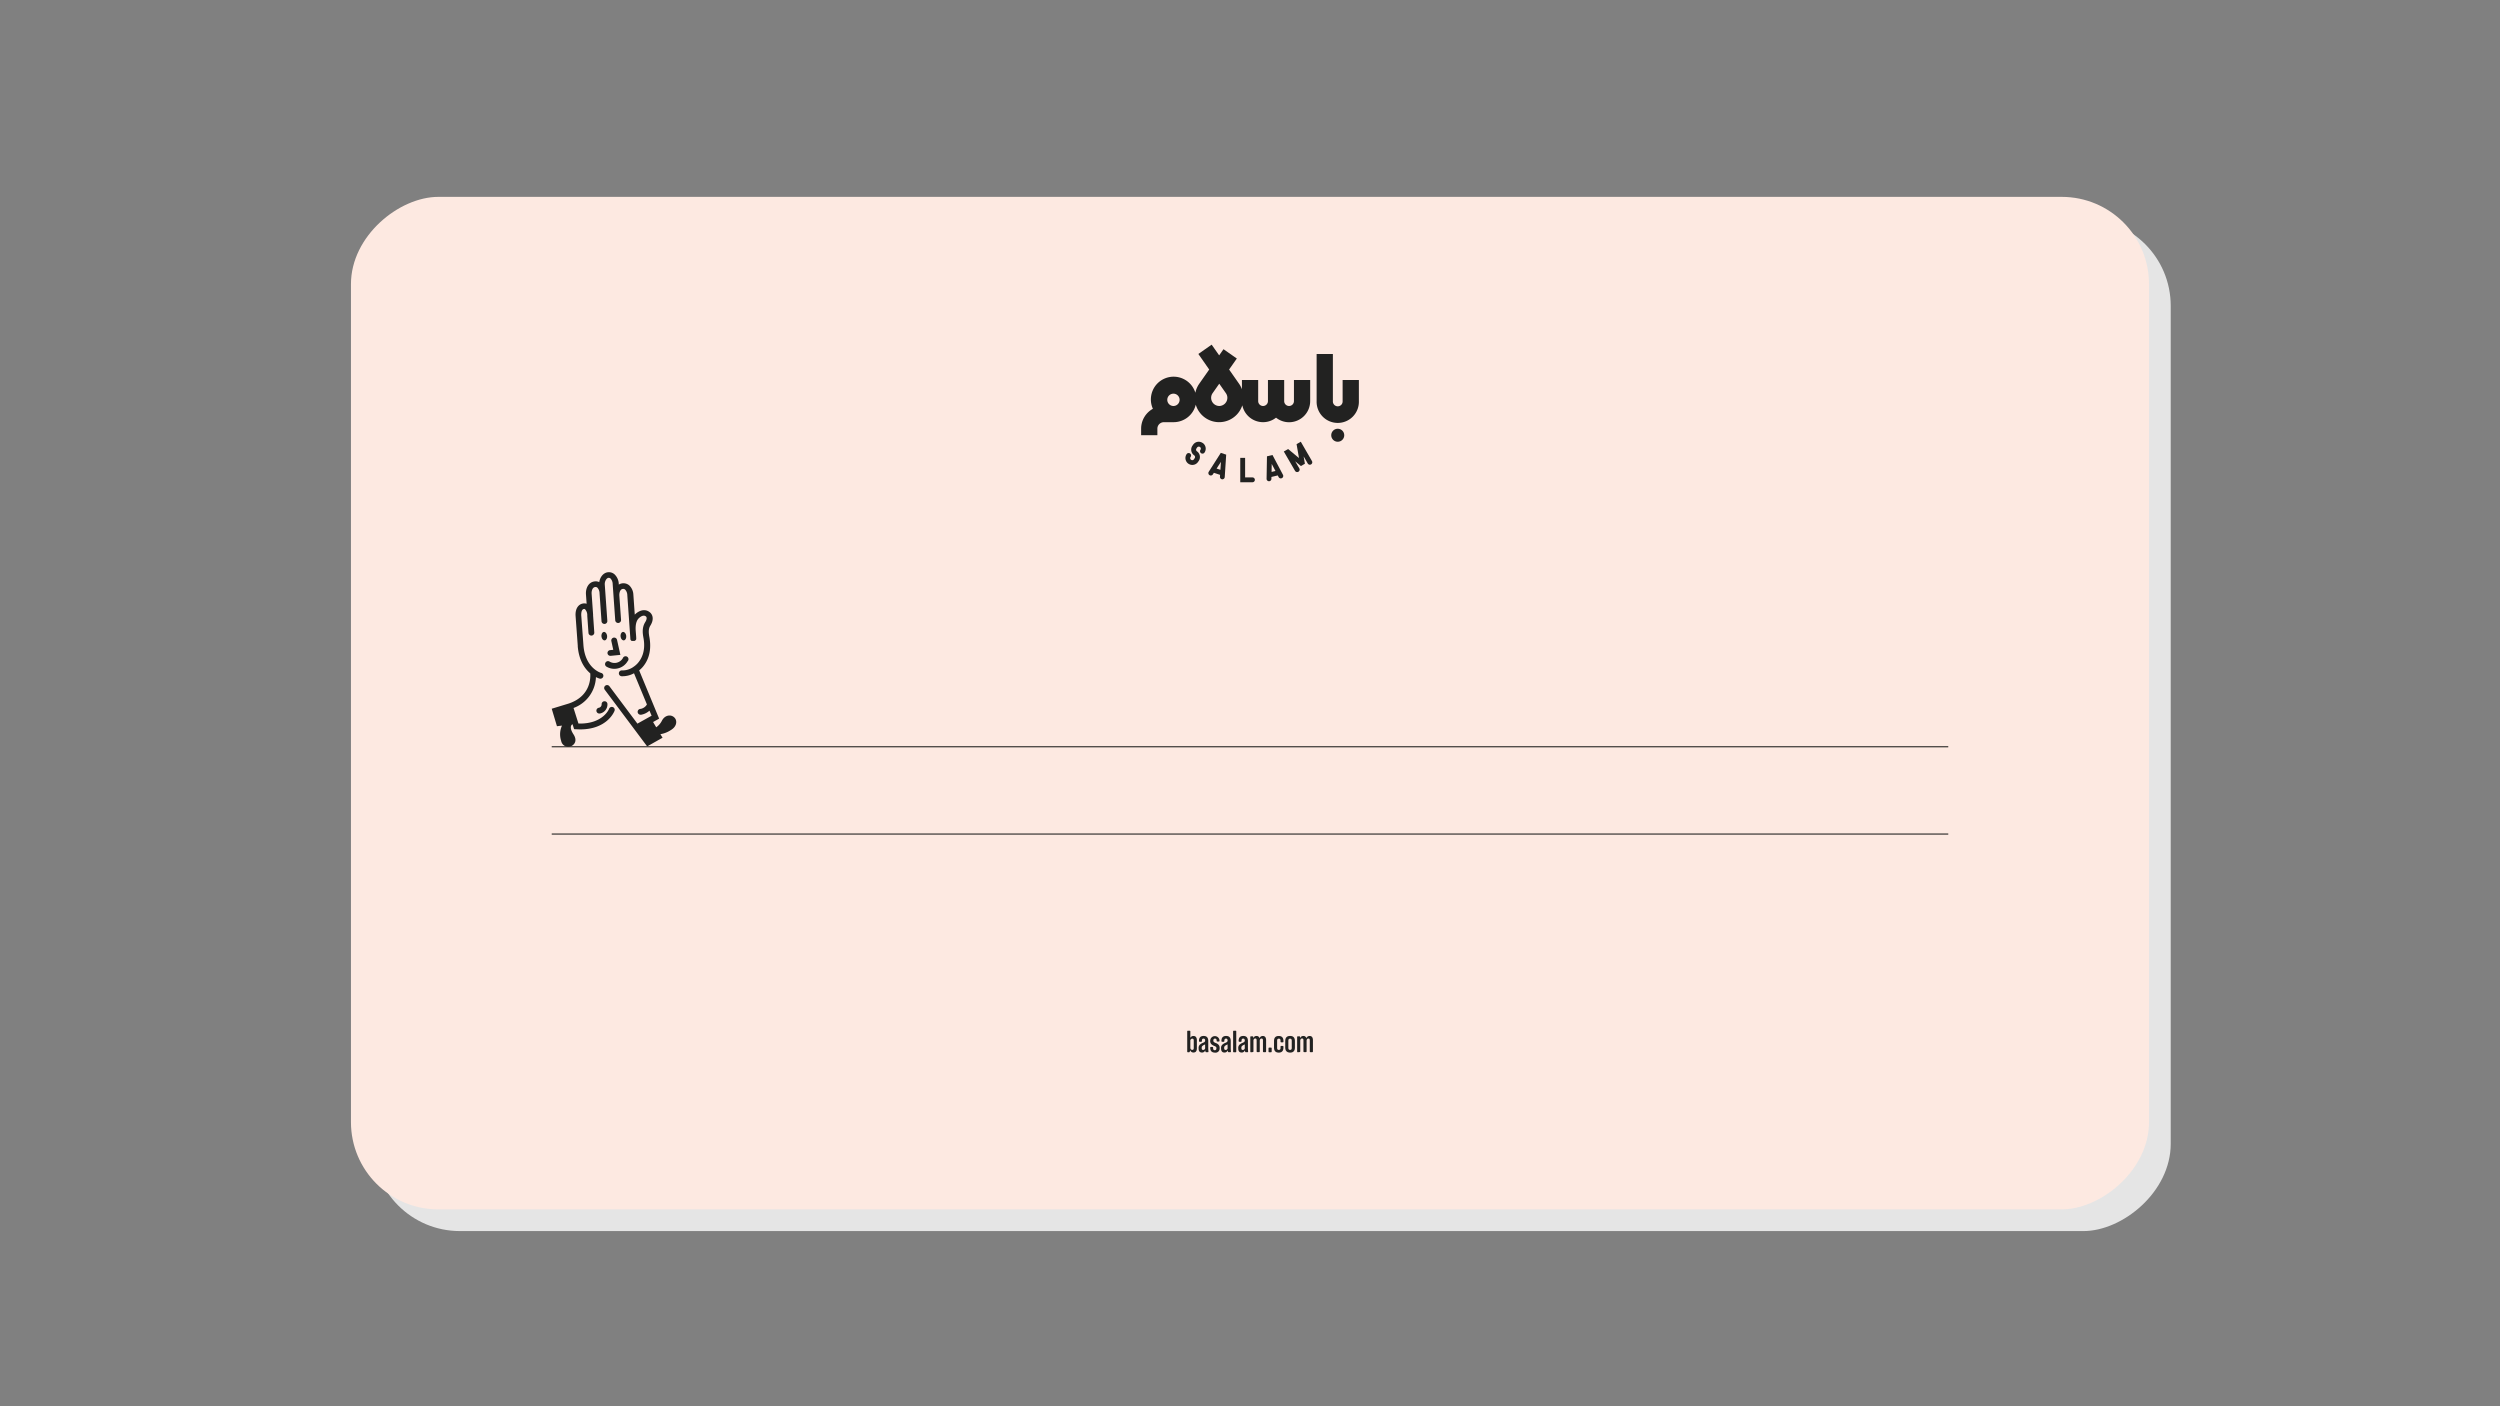 <svg xmlns="http://www.w3.org/2000/svg" viewBox="0 0 1152 648"><rect x="0" y="0" width="1152" height="648" fill="#808080" stroke="none"/><defs><style>.cls-1{fill:#e5e5e5;}.cls-2{fill:#fde9e1;}.cls-3{fill:#222221;}</style></defs><g id="Background"><rect class="cls-1" x="352.72" y="-80.27" width="466.56" height="828.55" rx="40.22" transform="translate(920 -252) rotate(90)"/></g><g id="Graphic"><rect class="cls-2" x="342.72" y="-90.27" width="466.56" height="828.55" rx="40.22" transform="translate(900 -252) rotate(90)"/><path class="cls-3" d="M586.36,209.66l-2.54.61-.18,10.34a1.13,1.13,0,0,0,1.1,1.15h0a1.13,1.13,0,0,0,1.13-1.11v-.87l2.92-.7.41.77a1.11,1.11,0,0,0,1.52.46,1.12,1.12,0,0,0,.47-1.52Zm-.42,7.8.07-3.68,1.72,3.25Z"/><path class="cls-3" d="M599.4,203.54l-1.94,1.13,1.12,6.41-5-4.16-2,1.13,5.17,8.91a1.1,1.1,0,0,0,1,.56,1.15,1.15,0,0,0,.56-.15,1.13,1.13,0,0,0,.41-1.54l-1.9-3.27,2.64,2.19,1.84-1.06-.59-3.39,1.9,3.28a1.11,1.11,0,0,0,1.53.41,1.13,1.13,0,0,0,.41-1.54Z"/><path class="cls-3" d="M577.12,220h-3.37v-9h-2.24v11.23h5.61a1.12,1.12,0,1,0,0-2.24Z"/><path class="cls-3" d="M557,217.38a1.13,1.13,0,0,0,.33,1.56,1.14,1.14,0,0,0,1.56-.34l.47-.73,2.85.94-.05.87a1.12,1.12,0,0,0,1,1.19h.08a1.12,1.12,0,0,0,1.12-1.05l.67-10.32-2.48-.82Zm5.36-.89-1.75-.58,2-3.09Z"/><path class="cls-3" d="M554.17,204.12a3.18,3.18,0,0,0-2.38-.51,3.12,3.12,0,0,0-2,1.32l-.32.46a3.19,3.19,0,0,0,.81,4.43.94.94,0,0,1,.24,1.3l-.32.47a.94.94,0,1,1-1.54-1.07,1.12,1.12,0,0,0-1.85-1.27,3.19,3.19,0,0,0,.81,4.43,3.24,3.24,0,0,0,1.81.56,3.17,3.17,0,0,0,2.62-1.38l.32-.46a3.2,3.2,0,0,0-.81-4.43.93.93,0,0,1-.24-1.3l.31-.46a.95.95,0,0,1,1.31-.24.93.93,0,0,1,.24,1.3,1.11,1.11,0,0,0,.28,1.56,1.12,1.12,0,0,0,1.57-.28,3.18,3.18,0,0,0-.82-4.43Z"/><circle class="cls-3" cx="616.43" cy="200.56" r="3"/><path class="cls-3" d="M618.68,175.1v9.73a2.25,2.25,0,1,1-4.49,0V163.12H606.7v21.71a9.74,9.74,0,1,0,19.47,0V175.1Z"/><path class="cls-3" d="M594,194.57a9.74,9.74,0,0,0,9.73-9.74V175.1h-7.48v9.73a2.25,2.25,0,1,1-4.5,0V175.1h-7.48v9.73a2.25,2.25,0,1,1-4.5,0V175.1h-7.49v4.28a10.68,10.68,0,0,0-1.28-2.49h0l-4.63-6.61,3.56-5.07-6.14-4.3-2,2.84-3.46-4.93-6.13,4.29,5,7.17-4.63,6.61h0a11.08,11.08,0,0,0-1.75,4.09,10.48,10.48,0,1,0-19.57,7.39,10.49,10.49,0,0,0-5.42,9.17v3h7.49v-3a3,3,0,0,1,3-3h4.06l.43,0a10.51,10.51,0,0,0,10.2-8.08,11.22,11.22,0,0,0,21.45.3,9.76,9.76,0,0,0,9.54,7.78,9.65,9.65,0,0,0,6-2.08A9.65,9.65,0,0,0,594,194.57Zm-53.17-7.49v0h-.21a2.84,2.84,0,1,1,.21,0Zm21,0a3.79,3.79,0,0,1-3.74-3.74,3.72,3.72,0,0,1,.67-2.15h0l3.07-4.38,3.07,4.38h0a3.72,3.72,0,0,1,.67,2.15A3.79,3.79,0,0,1,561.77,187.08Z"/><rect class="cls-3" x="254.23" y="384.08" width="643.53" height="0.5"/><rect class="cls-3" x="254.23" y="343.86" width="643.53" height="0.5"/><path class="cls-3" d="M277.23,324.49a1.59,1.59,0,0,1-1.3,1.65,1.34,1.34,0,0,0,.24,2.66,1,1,0,0,0,.24,0,4.28,4.28,0,0,0,3.5-4.33,1.34,1.34,0,0,0-2.68,0Z"/><path class="cls-3" d="M278.11,291.22c-.71.19-1.13,1.21-.94,2.27s.91,1.77,1.62,1.57,1.13-1.2.94-2.26S278.81,291,278.11,291.22Z"/><path class="cls-3" d="M287.6,295.06c.71-.19,1.13-1.2.94-2.26s-.91-1.77-1.62-1.58-1.13,1.21-.94,2.27S286.9,295.26,287.6,295.06Z"/><path class="cls-3" d="M279.93,301a1.34,1.34,0,0,0,1.33,1.21h.14l4.47-.44-1.54-6.92a1.34,1.34,0,0,0-2.62.58l.88,4-1.46.15A1.35,1.35,0,0,0,279.93,301Z"/><path class="cls-3" d="M279,305.35a1.34,1.34,0,0,0,.47,1.84,7,7,0,0,0,3.6,1,7.34,7.34,0,0,0,1.8-.23,7.07,7.07,0,0,0,4.35-3.28A1.34,1.34,0,1,0,287,303.3a4.44,4.44,0,0,1-6.08,1.58A1.33,1.33,0,0,0,279,305.35Z"/><path class="cls-3" d="M311.25,331.29c-1.25-2.16-4.56-2.28-6.19.72a8.35,8.35,0,0,1-2.67,3.13l-1.45-2.43,2.79-1.56-9.2-22.24a12.64,12.64,0,0,0,1.37-1.27c2.19-2.4,4.56-6.72,3.4-13.71-.4-2.11-.64-4,.39-5.65,1.87-3,1-5.23-.38-6.24-2.45-1.84-5.24-.42-6.81,1.19l-.64-9.13a6.31,6.31,0,0,0-1.9-4.35,4.12,4.12,0,0,0-4.83-.37l0-.37a6.42,6.42,0,0,0-2-4.4,3.9,3.9,0,0,0-2.93-.92c-2.23.2-3.72,2.31-4.06,4.54a4,4,0,0,0-2-.33c-3,.28-4.32,3.21-4.13,6l.31,4.32a3.15,3.15,0,0,0-1.43-.16c-2.45.27-3.89,2.55-3.66,5.8l1,13.66h0l0,.27s0,.06,0,.08c.55,6.53,3.26,10.3,5.76,12.42.16,2,.16,9.8-8.64,13.42l-1.12.43-8,2.44,2.41,8.06,2.33-.28a9.6,9.6,0,0,0-.38,7.05,3.31,3.31,0,0,0,4.61,2.44c1.81-.89,2.78-2.79,1.09-5.42-2-3.06-1.15-4.25-.61-4.65l.17,0,.7,2.21.92.06c.63,0,1.25.06,1.84.06,12.51,0,15.73-8.19,15.87-8.56a1.34,1.34,0,0,0-2.51-.94c0,.07-2.8,7.1-14.12,6.8l-2.27-7.17h0A15.75,15.75,0,0,0,274.61,312a8.72,8.72,0,0,0,1.83.74.92.92,0,0,0,.29,0,1.35,1.35,0,0,0,.28-2.66c-.07,0-7.41-2.1-8.17-12.86l-1-13.66c0-.28-.15-2.78,1.29-2.95a.63.63,0,0,1,.49.17,4,4,0,0,1,1,2.58l0,.49.55,7.78a1.34,1.34,0,0,0,2.68-.19l-.48-6.83h0l-.07-.95,0-.48h0l-.68-9.58c-.08-1.17.3-3,1.7-3.1a1.22,1.22,0,0,1,.95.29,3.84,3.84,0,0,1,1,2.55v0l.91,12.92a1.34,1.34,0,0,0,1.34,1.25h.1a1.34,1.34,0,0,0,1.24-1.43l-1.18-16.71c-.1-1.45.76-3,1.7-3.1a1.21,1.21,0,0,1,.94.3,3.81,3.81,0,0,1,1,2.54l1.18,16.71a1.34,1.34,0,0,0,2.68-.19l-.79-11.12v-.05c-.08-1.14.3-3,1.67-3.09a1.31,1.31,0,0,1,1,.32,3.78,3.78,0,0,1,1,2.51l1.41,20.07,0,.14a.36.36,0,0,0,0,.1.88.88,0,0,0,.05.15l0,.09.08.13a1.45,1.45,0,0,0,.38.4l0,0,.15.07.07,0,.14,0,.11,0H292l.12,0,.13,0,.12-.05.12,0,.12-.07.1-.07.1-.09a.73.73,0,0,0,.09-.08.76.76,0,0,0,.08-.11l.08-.1a.61.61,0,0,0,.05-.12l.06-.12,0-.13,0-.12a.76.76,0,0,0,0-.15.34.34,0,0,0,0-.1c0-.55-.11-1.77-.18-2.65l-.06-.79c-.16-2.33.2-4.16,1.06-5.29.41-.54,2.22-2.33,3.6-1.29.59.44.49,1.44-.27,2.66-1.68,2.68-1.12,5.63-.76,7.55,1,5.9-1,9.47-2.74,11.42a10.8,10.8,0,0,1-1.66,1.47,1,1,0,0,0-.27.19,8.79,8.79,0,0,1-5.27,1.62,1.34,1.34,0,0,0-.2,2.68c.21,0,.42,0,.63,0a11.14,11.14,0,0,0,5.1-1.37l5.95,14.37a4.18,4.18,0,0,1-3.2,2.08,1.36,1.36,0,0,0-1.05,1.59,1.35,1.35,0,0,0,1.32,1.07l.26,0a7.62,7.62,0,0,0,3.84-1.88l1,2.33-.78.43h0l-5.77,3.22-12.9-17.23a1.34,1.34,0,0,0-2.15,1.61l14.31,19.11h0l5.23,7,7.1-4-1-1.63a12.28,12.28,0,0,0,4.76-1.86C311.89,334.81,311.91,332.45,311.25,331.29Z"/><path class="cls-3" d="M548.43,483.93l-.17.64a.39.39,0,0,1-.41.31h-.41a.33.33,0,0,1-.37-.37v-9.19a.33.33,0,0,1,.37-.37h.71a.33.33,0,0,1,.36.37v2.95a1.49,1.49,0,0,1,1.44-.89c1,0,1.57.68,1.57,2V483c0,1.36-.52,2-1.57,2A1.53,1.53,0,0,1,548.43,483.93Zm1.65-4.41c0-.67-.22-.91-.71-.91a.92.92,0,0,0-.86,1v3.18a.92.92,0,0,0,.86,1c.49,0,.71-.24.71-.9Z"/><path class="cls-3" d="M552.32,483.12V483a2,2,0,0,1,.65-1.67,4.28,4.28,0,0,1,1.26-.76c.26-.11.44-.2.57-.27a.93.93,0,0,0,.53-.71v-.08c0-.61-.25-.92-.74-.92s-.75.31-.75.92v.17a.33.33,0,0,1-.37.37h-.61c-.24,0-.37-.13-.37-.39,0-1.53.72-2.29,2.15-2.29s2.13.78,2.13,2.32v2.78a15.42,15.42,0,0,0,.09,2c0,.27-.06.39-.33.39h-.65a.36.36,0,0,1-.41-.31,3.21,3.21,0,0,1-.09-.58,1.53,1.53,0,0,1-1.49,1.05C552.84,485,552.32,484.4,552.32,483.12Zm3-.31v-1.55l-.33.16a3.13,3.13,0,0,0-.85.5,1.1,1.1,0,0,0-.4.95v.1c0,.64.24.85.71.85A.92.92,0,0,0,555.33,482.81Z"/><path class="cls-3" d="M557.67,482.81a.33.33,0,0,1,.37-.37h.59a.33.33,0,0,1,.37.37V483c0,.63.26.94.75.94s.77-.3.77-.88v-.13c0-.51-.33-.71-1.08-1a4,4,0,0,1-1.18-.71,2,2,0,0,1-.59-1.64v0a2.14,2.14,0,0,1,4.28,0,.33.33,0,0,1-.37.37H561a.33.33,0,0,1-.37-.37v-.06c0-.62-.26-.93-.75-.93s-.77.29-.77.88v.08a.8.8,0,0,0,.33.67,3.41,3.41,0,0,0,.75.39,3.55,3.55,0,0,1,1,.53,2,2,0,0,1,.81,1.8v0a1.9,1.9,0,0,1-2.14,2.12C558.38,485,557.67,484.3,557.67,482.81Z"/><path class="cls-3" d="M562.67,483.12V483a2,2,0,0,1,.66-1.67,4.28,4.28,0,0,1,1.26-.76c.26-.11.44-.2.57-.27a.92.92,0,0,0,.52-.71v-.08c0-.61-.24-.92-.73-.92s-.76.31-.76.92v.17a.33.33,0,0,1-.37.37h-.61c-.24,0-.37-.13-.37-.39,0-1.53.73-2.29,2.16-2.29s2.13.78,2.13,2.32v2.78a15.42,15.42,0,0,0,.09,2c0,.27-.06.39-.33.39h-.65a.36.36,0,0,1-.41-.31,2.52,2.52,0,0,1-.09-.58,1.55,1.55,0,0,1-1.49,1.05C563.2,485,562.67,484.4,562.67,483.12Zm3-.31v-1.55l-.32.16a3.36,3.36,0,0,0-.86.5,1.12,1.12,0,0,0-.39.95v.1c0,.64.24.85.71.85A.91.91,0,0,0,565.68,482.81Z"/><path class="cls-3" d="M569.67,484.51a.33.33,0,0,1-.37.37h-.71a.33.33,0,0,1-.37-.37v-9.19a.33.33,0,0,1,.37-.37h.71a.33.33,0,0,1,.37.37Z"/><path class="cls-3" d="M570.59,483.12V483a2,2,0,0,1,.65-1.67,4.47,4.47,0,0,1,1.27-.76l.57-.27a.92.92,0,0,0,.52-.71v-.08c0-.61-.24-.92-.74-.92s-.75.31-.75.92v.17a.33.33,0,0,1-.37.37h-.61c-.24,0-.37-.13-.37-.39,0-1.53.73-2.29,2.16-2.29s2.13.78,2.13,2.32v2.78a18.14,18.14,0,0,0,.08,2c0,.27,0,.39-.32.39h-.66a.36.36,0,0,1-.41-.31,3.25,3.25,0,0,1-.08-.58,1.55,1.55,0,0,1-1.49,1.05C571.12,485,570.59,484.4,570.59,483.12Zm3-.31v-1.55l-.33.16a3.47,3.47,0,0,0-.85.5,1.13,1.13,0,0,0-.4.95v.1c0,.64.25.85.71.85A.92.92,0,0,0,573.6,482.81Z"/><path class="cls-3" d="M576.51,484.88a.33.33,0,0,1-.37-.37V477.9a.33.33,0,0,1,.37-.37h.61a.33.33,0,0,1,.37.37v.61a1.49,1.49,0,0,1,1.49-1.13,1.3,1.3,0,0,1,1.4,1.07,1.56,1.56,0,0,1,1.51-1.07q1.53,0,1.53,2v5.09a.33.33,0,0,1-.37.37h-.71a.33.33,0,0,1-.37-.37v-5c0-.68-.2-.91-.67-.91s-.8.43-.8,1v4.89a.33.33,0,0,1-.37.37h-.7a.33.33,0,0,1-.37-.37v-5c0-.68-.2-.91-.66-.91s-.81.43-.81,1v4.89a.33.33,0,0,1-.37.37Z"/><path class="cls-3" d="M584.91,484.88a.33.33,0,0,1-.37-.37v-1.42a.33.33,0,0,1,.37-.36h.71a.33.33,0,0,1,.37.36v1.42a.33.33,0,0,1-.37.37Z"/><path class="cls-3" d="M587.07,479.72c0-1.56.72-2.34,2.17-2.34s2.17.78,2.17,2.34v.3c0,.19-.13.29-.37.29h-.6a.33.33,0,0,1-.37-.37v-.42c0-.61-.25-.91-.78-.91s-.79.3-.79.91v3.38c0,.61.27.9.79.9s.78-.29.78-.9v-.57a.33.33,0,0,1,.37-.37h.6a.33.33,0,0,1,.37.37v.37c0,1.56-.73,2.34-2.17,2.34s-2.17-.78-2.17-2.34Z"/><path class="cls-3" d="M592.24,482.7v-3c0-1.56.74-2.34,2.23-2.34s2.22.78,2.22,2.34v3q0,2.34-2.22,2.34C593,485,592.24,484.26,592.24,482.7Zm3,.2v-3.38c0-.61-.25-.91-.78-.91s-.79.3-.79.91v3.38c0,.61.27.9.79.9S595.25,483.51,595.25,482.9Z"/><path class="cls-3" d="M598.09,484.88a.33.33,0,0,1-.37-.37V477.9a.33.33,0,0,1,.37-.37h.61a.33.33,0,0,1,.37.37v.61a1.49,1.49,0,0,1,1.49-1.13,1.3,1.3,0,0,1,1.4,1.07,1.56,1.56,0,0,1,1.51-1.07q1.53,0,1.53,2v5.09a.33.33,0,0,1-.37.37h-.71a.33.33,0,0,1-.37-.37v-5c0-.68-.2-.91-.66-.91s-.81.43-.81,1v4.89a.33.33,0,0,1-.37.37H601a.33.33,0,0,1-.37-.37v-5c0-.68-.19-.91-.66-.91s-.81.43-.81,1v4.89a.33.33,0,0,1-.37.37Z"/></g></svg>